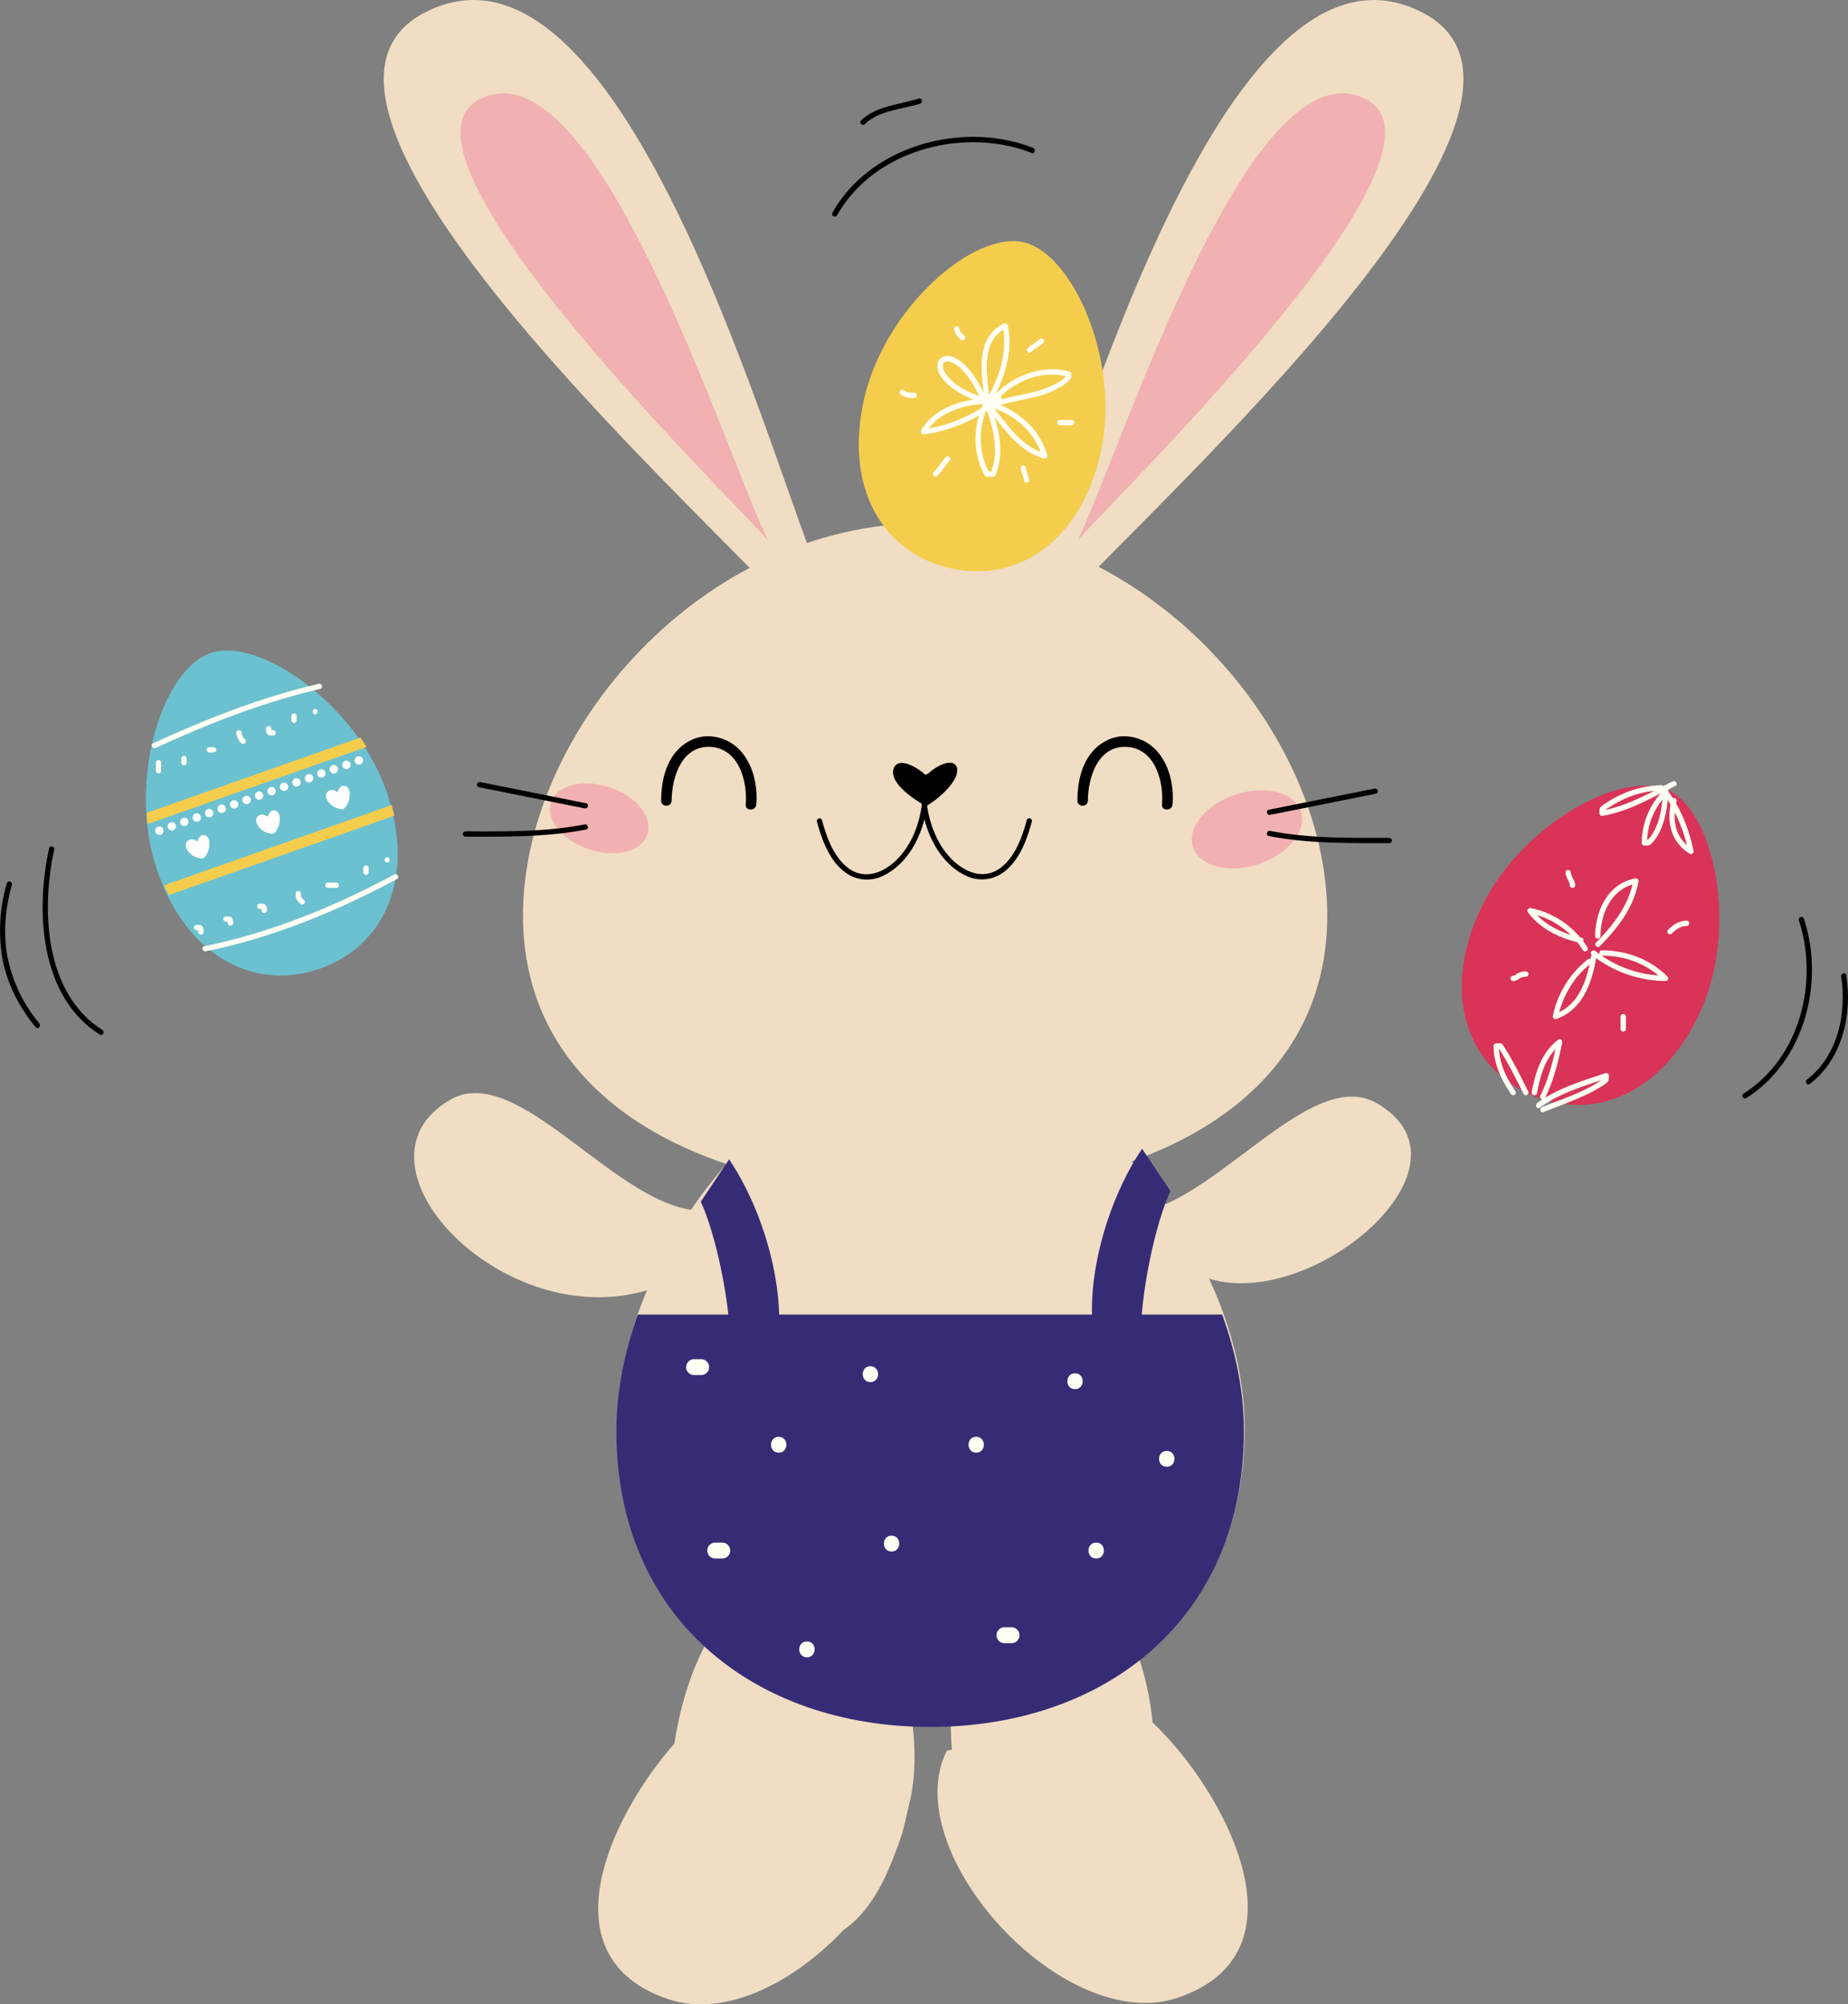 <svg xmlns="http://www.w3.org/2000/svg" width="995.76" height="1080" viewBox="0 0 995.76 1080"><rect x="0" y="0" width="995.76" height="1080" fill="#808080" stroke="none"/><g id="Слой_2" data-name="Слой 2"><g id="Easter46_450597852"><g id="Easter46_450597852-2" data-name="Easter46_450597852"><g><path d="M605.5 654.25c45.47.59 99.29-81.23 136.41-59.78 60.54 35-43.47 119.36-98 91.41C632.82 680.22 605.5 654.25 605.5 654.25z" fill="#f0ddc3"/><path d="M379 652.35c-45.47.58-99.29-81.23-136.41-59.78-60.54 35 32.38 130.95 112.22 100.54C366.4 688.68 379 652.35 379 652.35z" fill="#f0ddc3"/><path d="M670.65 769.81c0 101.14-74.81 159.38-169.07 159.38S332.51 871 332.51 769.81s96.38-205.58 169.07-205.58C572.42 564.23 670.65 668.66 670.65 769.81z" fill="#f0ddc3"/><path d="M572.66 325.62c50.52-55.79 289.13-270.13 193.51-319C657.91-48.76 576.93 261 552.92 311.38z" fill="#f0ddc3"/><path d="M422.68 325.62C372.16 269.83 133.54 55.49 229.17 6.6 337.43-48.76 418.41 261 442.42 311.38z" fill="#f0ddc3"/><path d="M580.64 291.13C609.86 258.86 791.18 81.68 735.88 53.41 673.27 21.39 603.45 245.51 580.64 291.13z" fill="#f1b0b1"/><path d="M413.86 291.13C384.64 258.86 203.31 81.68 258.62 53.41 321.23 21.39 391.05 245.51 413.86 291.13z" fill="#f1b0b1"/><path d="M715.18 493.28c0 99.73-97 149.79-216.69 149.79S281.8 593 281.8 493.28s97-211.36 216.69-211.36S715.18 393.55 715.18 493.28z" fill="#f0ddc3"/><path d="M498.65 417.51c-4.76-4.37-15-10.16-17.21-3.14-2.12 6.78 8.62 15.1 17.56 20 7.89-4.55 18.62-14.73 16.56-20.92-1.65-5-10-1.67-15.49 3.4z"/><path d="M701 437.24c3.41 10.33-6.83 23-22.89 28.32s-31.84 1.23-35.25-9.09 6.83-23 22.89-28.31S697.53 426.92 701 437.24z" fill="#f1b0b1"/><path d="M296.91 432.32c-3.06 9.23 6.1 20.56 20.46 25.31s28.46 1.11 31.51-8.12-6.11-20.57-20.46-25.31S3e2 423.09 296.91 432.32z" fill="#f1b0b1"/><path d="M684.42 439.06l57-11.41c1.8-.36 1-3.11-.76-2.75l-57 11.41C681.86 436.67 682.63 439.42 684.42 439.06z"/><path d="M683.66 450.46c21.35 4.19 43.36 3.85 65 3.85a1.43 1.43.0 0 0 0-2.85c-21.39.0-43.17.39-64.25-3.75C682.63 447.36 681.86 450.11 683.66 450.46z"/><path d="M315.78 432.81l-57-11.4c-1.79-.36-2.56 2.39-.75 2.75l57 11.4C316.81 435.92 317.58 433.17 315.78 432.81z"/><path d="M315 444.22c-21.08 4.13-42.86 3.75-64.25 3.75a1.43 1.43.0 0 0 0 2.85c21.66.0 43.66.33 65-3.85C317.58 446.61 316.82 443.87 315 444.22z"/><path d="M496.2 427c.09 16.78 8.09 37.11 24.11 44.76a19.5 19.5.0 0 0 19.63-1.23c9.1-6.1 13.35-17.88 16.08-27.95a1.43 1.43.0 0 0-2.75-.75c-2.56 9.44-6.4 20.34-14.77 26.24-5.49 3.87-12.14 3.67-17.94.63-14.38-7.5-21.42-26.36-21.51-41.7A1.43 1.43.0 0 0 496.2 427z"/><path d="M361.9 431.37c.08-12.72 5.54-29.89 21.19-28.91 15.09 1 19.77 18.67 18.73 31-.31 3.67 5.4 3.64 5.7.0 1.36-16.07-6-34.77-24-36.66-7-.74-13.88 2.43-18.56 7.49-6.67 7.23-8.67 17.56-8.73 27.08C356.18 435.05 361.88 435.05 361.9 431.37z"/><path d="M586.19 431.37c.08-12.72 5.54-29.89 21.19-28.91 15.09 1 19.77 18.67 18.73 31-.31 3.67 5.4 3.64 5.7.0 1.36-16.07-6-34.77-24-36.66-7-.74-13.88 2.43-18.56 7.49-6.67 7.23-8.67 17.56-8.73 27.08C580.47 435.05 586.17 435.05 586.19 431.37z"/><path d="M484.41 944 378 925c-37.8 31.87-93.82 126.37-18.15 152.14C421.48 1098.15 511.86 998.27 484.41 944z" fill="#f0ddc3"/><path d="M616.66 924.24l-106.44 19c-27.46 54.26 62.93 154.14 124.59 133.13C710.48 1050.61 654.45 956.11 616.66 924.24z" fill="#f0ddc3"/><path d="M449.82 1042.67c22.81-11.41 34.45-44.57 40.81-73.76 9.94-45.6-15.07-133.08-63.88-122.29C358 861.82 351.17 991.17 370 1016.24 392.79 1046.66 431.11 1052 449.82 1042.67z" fill="#f0ddc3"/><path d="M550.12 1030.19c37.59-.3 63.22-35.89 69.58-65.08 9.94-45.6-15.07-133.08-63.89-122.29C487.1 858 511.22 1020.09 550.12 1030.19z" fill="#f0ddc3"/><path d="M343.65 708.32c-7.32 20.43-11.52 41.69-11.52 62.82.0 101.14 74.8 159.38 169.07 159.38s169.07-58.24 169.07-159.38c0-21.13-4.29-42.39-11.72-62.82z" fill="#362c76"/><path d="M377.59 647.49c7.76 16.39 16.79 56.24 16 83.26 3.36.22 21-2.44 25.27-4 4.93-34-8.47-76.14-26-102.07z" fill="#362c76"/><path d="M630.66 641.79c-7.77 16.38-16.8 56.23-16 83.25-3.36.22-21-2.43-25.26-4-4.94-34 8.46-76.14 26-102.07z" fill="#362c76"/><path d="M374 740.92h3.81a4.28 4.28.0 0 0 0-8.56H374a4.28 4.28.0 0 0 0 8.56z" fill="#fffff4"/><path d="M419.59 782.73c5.52.0 5.52-8.55.0-8.55S414.08 782.73 419.59 782.73z" fill="#fffff4"/><path d="M469 744.72c5.52.0 5.52-8.56.0-8.56S463.5 744.72 469 744.72z" fill="#fffff4"/><path d="M526 782.73c5.51.0 5.51-8.55.0-8.55S520.52 782.73 526 782.73z" fill="#fffff4"/><path d="M579.26 748.52c5.51.0 5.51-8.55.0-8.55S573.74 748.52 579.26 748.52z" fill="#fffff4"/><path d="M628.68 790.34c5.52.0 5.52-8.56.0-8.56S623.16 790.34 628.68 790.34z" fill="#fffff4"/><path d="M480.42 836c5.51.0 5.51-8.55.0-8.55S474.9 836 480.42 836z" fill="#fffff4"/><path d="M590.66 839.76c5.52.0 5.52-8.56.0-8.56S585.15 839.76 590.66 839.76z" fill="#fffff4"/><path d="M385.38 839.76h3.8a4.28 4.28.0 1 0 0-8.56h-3.8a4.28 4.28.0 0 0 0 8.56z" fill="#fffff4"/><path d="M434.8 893c5.52.0 5.52-8.56.0-8.56S429.28 893 434.8 893z" fill="#fffff4"/><path d="M541.24 885.38h3.81a4.28 4.28.0 0 0 0-8.56h-3.81a4.28 4.28.0 0 0 0 8.56z" fill="#fffff4"/><path d="M208.25 426.48c16.23 47.18-1.77 83.74-36.22 95.59S100.9 516.15 84.68 469s2.25-108 28.81-117.13C139.38 343 192 379.31 208.25 426.48z" fill="#6cc1d0"/><path d="M79.52 444l118-41.54c-1.07-1.71-2.18-3.4-3.33-5.05L79 438C79.1 440 79.28 442 79.52 444z" fill="#f5cd4d"/><path d="M90.93 482.3l121.49-42.77q-.6-2.83-1.36-5.75L88.44 477Q89.64 479.71 90.93 482.3z" fill="#f5cd4d"/><path d="M88 446.86a2.25 2.25.0 1 1-2.87-1.38A2.24 2.24.0 0 1 88 446.86z" fill="#fff"/><path d="M94.71 444.49a2.25 2.25.0 1 1-2.87-1.37A2.25 2.25.0 0 1 94.71 444.49z" fill="#fff"/><path d="M101.43 442.13a2.25 2.25.0 1 1-2.87-1.38A2.25 2.25.0 0 1 101.43 442.13z" fill="#fff"/><path d="M108.14 439.76a2.25 2.25.0 1 1-2.86-1.37A2.24 2.24.0 0 1 108.14 439.76z" fill="#fff"/><path d="M114.86 437.4A2.25 2.25.0 1 1 112 436 2.26 2.26.0 0 1 114.86 437.4z" fill="#fff"/><path d="M121.58 435a2.25 2.25.0 1 1-2.87-1.37A2.26 2.26.0 0 1 121.58 435z" fill="#fff"/><path d="M128.29 432.67a2.25 2.25.0 1 1-2.86-1.38A2.25 2.25.0 0 1 128.29 432.67z" fill="#fff"/><path d="M135 430.3a2.25 2.25.0 1 1-2.87-1.37A2.25 2.25.0 0 1 135 430.3z" fill="#fff"/><path d="M141.73 427.94a2.25 2.25.0 1 1-2.87-1.38A2.25 2.25.0 0 1 141.73 427.94z" fill="#fff"/><path d="M148.45 425.57a2.25 2.25.0 1 1-2.87-1.37A2.25 2.25.0 0 1 148.45 425.57z" fill="#fff"/><path d="M155.16 423.21a2.25 2.25.0 1 1-2.86-1.38A2.25 2.25.0 0 1 155.16 423.21z" fill="#fff"/><path d="M161.88 420.84a2.25 2.25.0 1 1-2.87-1.37A2.25 2.25.0 0 1 161.88 420.84z" fill="#fff"/><path d="M168.6 418.48a2.25 2.25.0 1 1-4.24 1.49 2.25 2.25.0 0 1 4.24-1.49z" fill="#fff"/><path d="M175.31 416.12a2.25 2.25.0 0 1-4.24 1.49 2.25 2.25.0 1 1 4.24-1.49z" fill="#fff"/><path d="M182 413.75a2.25 2.25.0 1 1-2.87-1.37A2.25 2.25.0 0 1 182 413.75z" fill="#fff"/><path d="M188.75 411.39a2.25 2.25.0 1 1-2.87-1.38A2.24 2.24.0 0 1 188.75 411.39z" fill="#fff"/><path d="M195.47 409a2.25 2.25.0 1 1-2.87-1.37A2.26 2.26.0 0 1 195.47 409z" fill="#fff"/><path d="M150.33 438.69a2.82 2.82.0 0 0-2.82-2c-1.47.0-2.17 1-2.79 2.16-.2.36-.26.94-.54 1.07s-.76-.34-1.17-.52a3.57 3.57.0 0 0-3.68.11c-1.44 1-1.72 2.76-.79 4.59 1.65 3.22 4.47 4.64 7.88 5.18a1.74 1.74.0 0 0 1.5-.53C150.29 446.52 151.46 441.67 150.33 438.69z" fill="#fff"/><path d="M112.42 452a2.82 2.82.0 0 0-2.81-2c-1.48.0-2.17 1.05-2.79 2.16-.21.36-.26.95-.55 1.08s-.76-.35-1.16-.52a3.59 3.59.0 0 0-3.69.1c-1.43 1-1.71 2.77-.78 4.59 1.64 3.23 4.47 4.65 7.88 5.18a1.7 1.7.0 0 0 1.5-.53C112.39 459.87 113.56 455 112.42 452z" fill="#fff"/><path d="M188 425.43a2.81 2.81.0 0 0-2.82-2c-1.47.0-2.17 1-2.79 2.16-.2.35-.26.94-.54 1.07s-.76-.35-1.17-.52a3.55 3.55.0 0 0-3.68.11c-1.44 1-1.72 2.76-.78 4.59 1.64 3.22 4.46 4.64 7.87 5.18a1.71 1.71.0 0 0 1.5-.54C188 433.26 189.13 428.41 188 425.43z" fill="#fff"/><path d="M83.87 403c28.54-13.14 58-24.66 88.62-31.79 1.79-.42 1-3.16-.76-2.75-30.9 7.19-60.54 18.83-89.3 32.08C80.77 401.26 82.22 403.71 83.87 403z" fill="#fffff4"/><path d="M110.9 512.58c35.94-7.27 70.77-21.62 103-38.92 1.62-.87.18-3.33-1.44-2.46-32 17.19-66.59 31.41-102.3 38.63C108.34 510.19 109.11 512.94 110.9 512.58z" fill="#fffff4"/><path d="M84 410.84v4.56a1.43 1.43.0 0 0 2.85.0v-4.56A1.43 1.43.0 0 0 84 410.84z" fill="#fffff4"/><path d="M97.7 408.56v2.28a1.43 1.43.0 1 0 2.85.0v-2.28a1.43 1.43.0 0 0-2.85.0z" fill="#fffff4"/><path d="M112.81 405.43h2.28a1.43 1.43.0 0 0 0-2.86h-2.28a1.43 1.43.0 0 0 0 2.86z" fill="#fffff4"/><path d="M127.35 394.88a8.68 8.68.0 0 0 2.7 5.57c1.29 1.31 3.3-.71 2-2a5.8 5.8.0 0 1-1.86-3.55C130.13 393 127.28 393 127.35 394.88z" fill="#fffff4"/><path d="M143.31 392.6a4.16 4.16.0 0 0 .71 3c.74.8 2 .7 3 .7a1.43 1.43.0 1 0 0-2.85c-.4.0-.81.0-1.21.0s.37.06.1.0h-.17c-.23-.06.35.17.15.07s.3.26.14.11.23.33.12.15.14.37.06.15c0-.06.0-.12.0-.18.0-.26.05.39.0.1s0-.8.0-1.2a1.43 1.43.0 1 0-2.86.0z" fill="#fffff4"/><path d="M157 385.75V388a1.43 1.43.0 1 0 2.85.0v-2.28a1.43 1.43.0 0 0-2.85.0z" fill="#fffff4"/><path d="M169.83 384.9a1.43 1.43.0 0 0 0-2.85A1.43 1.43.0 0 0 169.83 384.9z" fill="#fffff4"/><path d="M106 501.23c.41.0.81.0 1.21.0s-.36-.06-.1.0h.17c.23.07-.35-.16-.15-.06s-.3-.26-.14-.12-.22-.33-.11-.14-.14-.37-.07-.15a1.36 1.36.0 0 1 0 .17c0 .27.0-.38.0-.1s0 .81.0 1.21a1.43 1.43.0 1 0 2.85.0 4.15 4.15.0 0 0-.7-3c-.74-.8-2-.71-3-.71a1.43 1.43.0 0 0 0 2.86z" fill="#fffff4"/><path d="M121.93 496.66c.4.0.81.0 1.21.0s-.37-.06-.1.0h.17c.23.06-.35-.17-.15-.06s-.3-.26-.14-.12-.23-.33-.12-.14-.13-.38-.06-.15a.85.85.0 0 1 0 .17c0 .26.0-.39.0-.1s0 .81.0 1.21a1.43 1.43.0 0 0 2.85.0 4.09 4.09.0 0 0-.71-3c-.73-.8-2-.71-3-.71a1.43 1.43.0 1 0 0 2.85z" fill="#fffff4"/><path d="M140.18 489.82c.4.0.8.0 1.21.0s-.37-.06-.11.0h.18c.23.06-.35-.17-.15-.07s-.3-.26-.14-.11-.23-.33-.12-.14-.14-.38-.07-.15a.85.85.0 0 1 0 .17c.06.26.0-.39.0-.1s0 .8.0 1.21a1.43 1.43.0 0 0 2.85.0 4.17 4.17.0 0 0-.7-3c-.74-.79-2-.7-3-.7a1.43 1.43.0 1 0 0 2.85z" fill="#fffff4"/><path d="M159.28 481.55a7.14 7.14.0 0 0 .45 2.94 9.42 9.42.0 0 0 2.25 2.63 1.43 1.43.0 0 0 2-2 10.2 10.2.0 0 1-1.74-1.93.78.78.0 0 1-.1-.39c0-.41.0-.83.0-1.24A1.43 1.43.0 0 0 159.28 481.55z" fill="#fffff4"/><path d="M176.67 478.42h4.56a1.43 1.43.0 0 0 0-2.86h-4.56A1.43 1.43.0 0 0 176.67 478.42z" fill="#fffff4"/><path d="M195.78 467.87v2.28a1.43 1.43.0 0 0 2.85.0v-2.28a1.43 1.43.0 1 0-2.85.0z" fill="#fffff4"/><path d="M208.61 464.73a1.43 1.43.0 0 0 0-2.85A1.43 1.43.0 0 0 208.61 464.73z" fill="#fffff4"/><path d="M593.12 243.77c-10.91 48.68-45.4 70.39-81 62.42s-57.48-42.32-46.57-91 58.53-90.79 85.94-84.64C578.25 136.53 604 195.09 593.12 243.77z" fill="#f5cd4d"/><path d="M533.27 214.68c-1.57-12.49-5.08-31.26 9.07-37.87l-2.09-.85c2.91 12.46-1.65 27.23-8 38a1.43 1.43.0 0 0 2.46 1.44c6.76-11.46 11.38-27 8.29-40.2a1.45 1.45.0 0 0-2.1-.85c-15.29 7.14-12.19 26.72-10.48 40.33C530.65 216.48 533.5 216.5 533.27 214.68z" fill="#fffff4"/><path d="M534.71 218.66c9-12.25 25.78-19.88 40.75-15.64l-1.05-1.37c0 2.66-4.88 4.76-7 5.84a56 56 0 0 1-12.55 4.21c-8 1.92-16.27 3-23.74 6.64-1.66.8-.21 3.26 1.44 2.46 8.18-4 17.5-4.84 26.21-7.15a50.16 50.16.0 0 0 12.15-4.82 31 31 0 0 0 5.34-4c1.1-1 1-1.77 1-3.2a1.45 1.45.0 0 0-1-1.38c-16.28-4.61-34.26 3.67-44 16.95C531.16 218.71 533.64 220.13 534.71 218.66z" fill="#fffff4"/><path d="M533.1 219.32C546 222.69 558 232.92 561.43 246l1.75-1.76c-13-3.48-20.61-15.93-28.69-25.7-1.18-1.42-3.18.61-2 2 8.46 10.22 16.33 22.79 30 26.43a1.44 1.44.0 0 0 1.75-1.75c-3.73-14-16.52-25.07-30.32-28.69A1.43 1.43.0 0 0 533.1 219.32z" fill="#fffff4"/><path d="M530.62 218.66c4.74 11.24 7.91 24.64 3.11 36.37l1.38-1h-3.26l1.23.7c-6.52-11.76-5.8-25.76.0-37.66.8-1.64-1.66-3.09-2.46-1.44-6.25 12.84-7 27.84.0 40.54a1.41 1.41.0 0 0 1.23.71h3.26a1.46 1.46.0 0 0 1.37-1c5.09-12.45 1.62-26.68-3.4-38.57C532.37 215.53 529.91 217 530.62 218.66z" fill="#fffff4"/><path d="M530.22 214.89c-12.09.13-27.85 5.66-33.82 17-.45.86.09 2.29 1.23 2.15 15.12-1.81 30-8.7 41.74-18.34 1.43-1.17-.6-3.17-2-2-11.09 9.12-25.43 15.79-39.73 17.51l1.24 2.14c5.49-10.43 20.23-15.46 31.35-15.58A1.43 1.43.0 0 0 530.22 214.89z" fill="#fffff4"/><path d="M527.34 213.31c-6-2.25-12.07-5.29-16.35-10.1a13 13 0 0 1-1.71-2.32c-.22-.37-.42-.76-.61-1.15l-.12-.27c.15.35.0.0.0.0s-.15-.41-.22-.62a7.36 7.36.0 0 1-.25-1c-.07-.37.0.3.0-.18.0-.18.0-.36.0-.54a3.24 3.24.0 0 1 0-.44c0-.36-.07.35.0-.11.0-.2.33-1 .13-.54a3 3 0 0 1 .37-.64s-.21.24.05.0a2.87 2.87.0 0 1 .31-.29c-.41.33.21-.12.39-.2s-.34.12.08.0a3.31 3.31.0 0 1 .45-.12h.2c.28-.05-.38.0-.1.0h.44a3.69 3.69.0 0 1 .47.0h.24c.4.0-.24.0.0.0a7.46 7.46.0 0 1 1 .24l.54.18.28.11c.23.09-.23-.11.14.06a16.44 16.44.0 0 1 5.11 3.72 39.49 39.49.0 0 1 5.78 7.52A79.15 79.15.0 0 1 530.47 220c.65 1.7 3.41 1 2.75-.76-2.87-7.55-6.47-15.14-12-21.18-2.69-3-6.44-6.13-10.67-6.25a5.16 5.16.0 0 0-5.43 5.16c-.14 3.94 2.84 7.57 5.55 10.08 4.5 4.15 10.18 6.91 15.86 9.06C528.31 216.71 529 214 527.34 213.31z" fill="#fffff4"/><path d="M509.66 246.26c-2.41 2.51-4.06 5.64-6.52 8.15-1.28 1.31.73 3.33 2 2 2.45-2.51 4.11-5.63 6.52-8.15C513 247 510.93 244.93 509.66 246.26z" fill="#fffff4"/><path d="M550 252.15c.1 2.28 1.53 4.28 1.63 6.52.08 1.83 2.94 1.84 2.85.0-.1-2.27-1.53-4.28-1.62-6.52C552.74 250.32 549.89 250.32 550 252.15z" fill="#fffff4"/><path d="M514.13 177.21c.13 2.46 2 4.25 3.68 5.9a1.43 1.43.0 0 0 2-2c-1-1-2.76-2.36-2.84-3.88C516.88 175.38 514 175.37 514.13 177.21z" fill="#fffff4"/><path d="M555.67 189.62c2-1.88 4.54-3 6.51-4.89 1.33-1.27-.69-3.28-2-2-2 1.88-4.55 3-6.52 4.89C552.32 188.88 554.34 190.89 555.67 189.62z" fill="#fffff4"/><path d="M485.22 212.43c2.12 2 4.75 2 7.53 2a1.43 1.43.0 0 0 0-2.85c-1.93.0-4 .21-5.51-1.21C485.91 209.15 483.89 211.16 485.22 212.43z" fill="#fffff4"/><path d="M571 229.14h6.52a1.43 1.43.0 0 0 0-2.85H571A1.43 1.43.0 0 0 571 229.14z" fill="#fffff4"/><path d="M916.16 545.17c-20.72 45.38-58.95 59.5-92.09 44.37s-47.51-53.26-26.79-98.65 76-76.76 101.55-65.1C923.73 437.16 936.87 499.78 916.16 545.17z" fill="#d93357"/><path d="M862.38 504.36c.12-12.5 6.08-25.8 19.48-28.28l-1.75-1.75c-2.39 13.35-10.82 24.19-20.16 33.59a1.42 1.42.0 0 0 2 2c9.66-9.71 18.43-21 20.9-34.84a1.45 1.45.0 0 0-1.75-1.76c-14.64 2.71-21.45 17.34-21.58 31A1.43 1.43.0 0 0 862.38 504.36z" fill="#fffff4"/><path d="M855.67 516.82a52.14 52.14.0 0 0-18.9 30.5c-.21 1 .66 2.14 1.75 1.75 14.23-5 19.21-19.27 21.53-32.92.31-1.8-2.44-2.57-2.75-.76-2.13 12.51-6.35 26.31-19.53 30.94.58.58 1.17 1.16 1.75 1.75 2.35-11.19 8.46-21.79 17.59-28.8C858.55 518.18 857.13 515.7 855.67 516.82z" fill="#fffff4"/><path d="M855.34 510.49a46.84 46.84.0 0 0-30.5-21.19c-1.12-.23-2.38 1-1.61 2.1 6.28 9 17.73 14.4 28.22 16.62 1.8.38 2.56-2.37.76-2.75-9.7-2-20.68-6.91-26.52-15.31-.54.69-1.07 1.39-1.61 2.09a44 44 0 0 1 28.8 19.87C853.84 513.49 856.31 512.06 855.34 510.49z" fill="#fffff4"/><path d="M863.24 514.91c12.61.1 24.15 4.37 33.2 13.27l1-2.43a61.67 61.67.0 0 1-37.77-13.27c-1.42-1.13-3.46.88-2 2a64.73 64.73.0 0 0 39.78 14.11 1.44 1.44.0 0 0 1-2.44c-9.58-9.41-21.87-14-35.22-14.1A1.43 1.43.0 0 0 863.24 514.91z" fill="#fffff4"/><path d="M843.56 470.15a9.3 9.3.0 0 0 1 3.38 9.55 9.55.0 0 1 1.32 3.46c.1 1.83 2.95 1.84 2.86.0a9.12 9.12.0 0 0-1-3.38 10 10 0 0 1-1.32-3.46C846.32 468.32 843.47 468.31 843.56 470.15z" fill="#fffff4"/><path d="M900.74 503.09c2.37-2.37 4.63-4.06 8.12-4.15 1.83.0 1.84-2.89.0-2.85-4.26.11-7.22 2.07-10.14 5A1.43 1.43.0 0 0 900.74 503.09z" fill="#fffff4"/><path d="M815.34 528.6a5.16 5.16.0 0 0 2.93-1.1 6.45 6.45.0 0 1 3.91-1.18 1.43 1.43.0 0 0 0-2.86 9.45 9.45.0 0 0-4.61 1.1c-.73.4-1.36 1.15-2.23 1.19C813.5 525.81 813.5 528.66 815.34 528.6z" fill="#fffff4"/><path d="M873.22 547.7v6.84a1.43 1.43.0 0 0 2.85.0V547.7A1.43 1.43.0 0 0 873.22 547.7z" fill="#fffff4"/><path d="M896.44 425.8a40.54 40.54.0 0 0-11.82 28.38 1.44 1.44.0 0 0 1.43 1.43c2.22.0 2.91.05 4.41-1.64a26.93 26.93.0 0 0 4.76-7.87c2.79-6.84 3.61-14.24 3.66-21.57a1.43 1.43.0 0 0-2.85.0A61.27 61.27.0 0 1 893.69 442a31.07 31.07.0 0 1-3.47 7.57c-1.15 1.85-2 3.2-4.17 3.2l1.42 1.42a37.56 37.56.0 0 1 11-26.36C899.75 426.5 897.73 424.49 896.44 425.8z" fill="#fffff4"/><path d="M895.17 423.1a54.07 54.07.0 0 0-20.76 4.63 60.13 60.13.0 0 0-10.31 5.82c-2.25 1.55-2.29 2.08-2.29 4.66a1.45 1.45.0 0 0 1.81 1.38c14.08-2.47 26.5-9.78 39.11-16.11 1.65-.83.2-3.29-1.44-2.46-12.41 6.23-24.58 13.39-38.43 15.82l1.8 1.37v-2.28l-.7 1.23c9.09-6.7 19.81-11.08 31.21-11.21A1.43 1.43.0 0 0 895.17 423.1z" fill="#fffff4"/><path d="M900.64 431c-2.75 11.33-.66 22.48 9.78 29a1.43 1.43.0 0 0 2.09-1.61c-2.38-11.56-6.8-22.74-13.83-32.27-1.08-1.46-3.55.0-2.46 1.44a79.93 79.93.0 0 1 13.54 31.59l2.1-1.61c-9.33-5.81-10.91-15.72-8.47-25.76C903.82 430 901.07 429.21 900.64 431z" fill="#fffff4"/><path d="M816.57 588c-5.07-7.61-8.82-15-8.93-24.37l-1.43 1.42h2.28l-1.23-.7c5.25 8 9.43 16.57 13.69 25.09.82 1.64 3.28.2 2.46-1.44-2.95-5.91-5.9-11.81-9.12-17.57q-2.14-3.84-4.57-7.52c-.71-1.08-2.41-.71-3.51-.71a1.43 1.43.0 0 0-1.42 1.43c.12 9.85 4 17.77 9.32 25.81C815.12 591 817.59 589.57 816.57 588z" fill="#fffff4"/><path d="M828.12 589.14c2-10 4.52-20 13-26.52l-2.1-1.61c-2 10.07-4.42 20-9 29.31-.81 1.64 1.65 3.09 2.46 1.44 4.68-9.5 7.19-19.67 9.27-30 .22-1.07-1-2.45-2.09-1.61-9.19 7.09-12.14 17.29-14.34 28.23C825 590.17 827.75 590.94 828.12 589.14z" fill="#fffff4"/><path d="M829.74 596.83c10.64-7.82 23.78-11.7 36.16-15.82l-1.81-1.38v2.28l.71-1.23c-10.09 7.42-22.36 11.24-33.88 15.83-1.68.67-.95 3.43.76 2.74 7.42-3 14.94-5.66 22.2-9a78.23 78.23.0 0 0 10.28-5.64c2.51-1.64 2.78-2.14 2.78-5a1.43 1.43.0 0 0-1.8-1.37c-12.58 4.19-26 8.16-36.84 16.11C826.84 595.45 828.26 597.92 829.74 596.83z" fill="#fffff4"/><path d="M55.17 555C24 535.23 22.1 490.22 29.22 457.79c.39-1.79-2.36-2.55-2.75-.76-7.41 33.77-5.1 79.91 27.26 100.45C55.29 558.47 56.72 556 55.17 555z"/><path d="M3.66 476A89.88 89.88.0 0 0 1.2 515.8c2.42 14 9.07 26.78 18 37.66 1.17 1.42 3.18-.61 2-2A80.2 80.2.0 0 1 4.11 515.92c-2.56-13-1.26-26.46 2.3-39.12A1.43 1.43.0 0 0 3.66 476z"/><path d="M940.94 591.7c31.49-20 42.35-62.25 31.07-96.65-.57-1.74-3.33-1-2.75.76 10.87 33.15.68 74.14-29.76 93.43C938 590.22 939.38 592.68 940.94 591.7z"/><path d="M975.15 584.09c17.65-13.5 23-37.54 19.67-58.63-.29-1.81-3-1-2.75.76 3.14 19.67-1.84 42.77-18.36 55.41C972.27 582.73 973.69 585.21 975.15 584.09z"/><path d="M451.05 116c19.83-35.22 68.38-47.93 104.83-33.56 1.71.68 2.45-2.08.76-2.75C519 64.85 469 78.3 448.58 114.55A1.43 1.43.0 0 0 451.05 116z"/><path d="M466 66.86c7.86-7.55 19.89-7.83 29.78-11 1.74-.57 1-3.32-.75-2.75-10.47 3.4-22.71 3.77-31.05 11.77C462.69 66.12 464.7 68.13 466 66.86z"/></g><path d="M5e2 427.1c-.1 16.78-8.1 37.11-24.11 44.76a19.5 19.5.0 0 1-19.63-1.23c-9.1-6.11-13.35-17.88-16.08-27.95a1.43 1.43.0 0 1 2.75-.76c2.56 9.45 6.39 20.35 14.76 26.25 5.5 3.86 12.14 3.66 17.95.63 14.38-7.51 21.42-26.37 21.51-41.7A1.43 1.43.0 0 1 5e2 427.1z"/></g></g></g></svg>